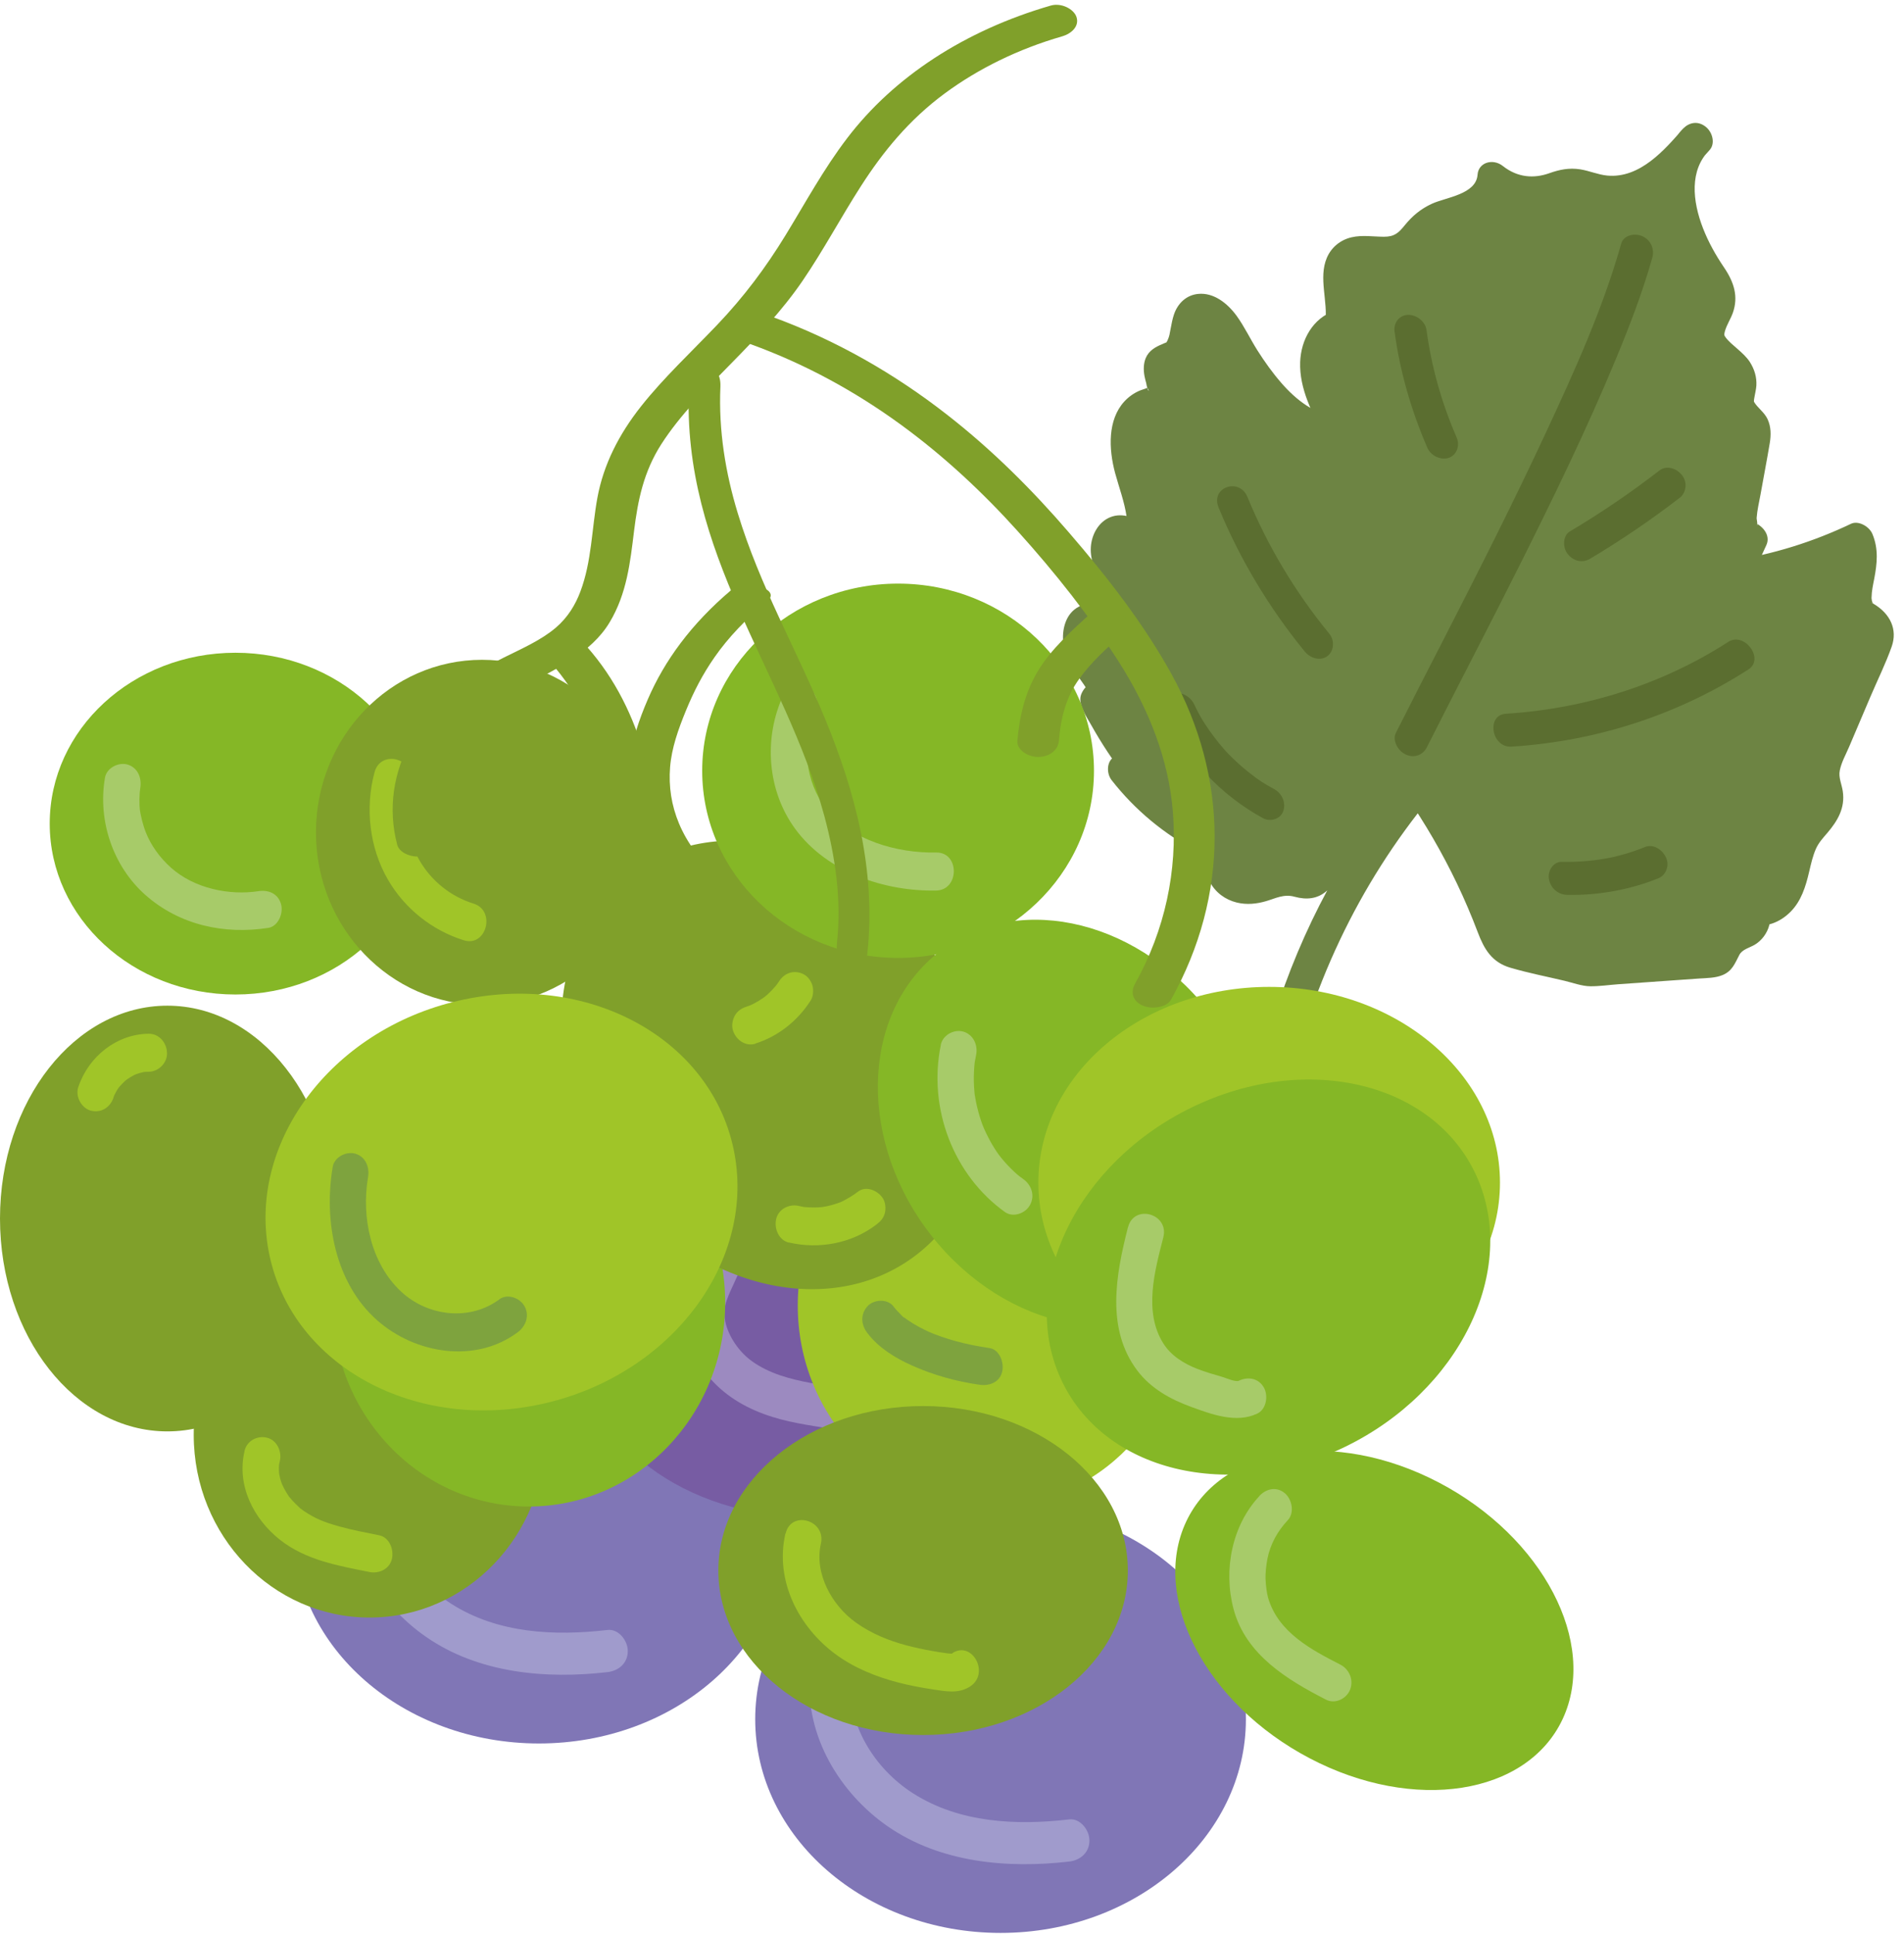 <svg width="257" height="261" viewBox="0 0 257 261" fill="none" xmlns="http://www.w3.org/2000/svg">
<path d="M186.914 107.887C184.021 111.169 181.13 114.442 178.228 117.721C177.672 118.353 177.032 119.027 176.141 119.051C175.541 119.066 174.949 118.788 174.344 118.662C172.686 118.311 171.178 119.145 169.619 119.56C168.06 119.975 165.911 119.704 165.152 118.124C164.463 116.636 163.093 115.406 161.562 114.899C161.848 114.246 162.134 113.594 162.419 112.95C158.274 110.842 154.534 107.734 151.658 104.006L153.567 103.611C151.365 100.812 149.474 97.791 147.929 94.633C148.18 94.086 148.748 93.726 149.374 93.708C148.65 91.736 146.965 90.172 146.05 88.264C145.144 86.35 145.582 83.567 147.585 83.496C148.133 83.478 148.696 83.673 149.236 83.637C150.882 83.535 151.46 81.459 151.052 79.786C150.644 78.113 149.61 76.563 149.379 74.883C149.148 73.204 150.267 71.274 151.919 71.703C152.401 71.828 152.875 72.143 153.338 72.083C154.147 71.99 154.317 70.949 154.232 70.115C153.959 67.307 152.667 64.575 152.182 61.775C151.697 58.976 152.314 55.745 154.772 54.717C155.512 54.41 156.439 54.272 156.834 53.581C157.563 52.291 155.87 50.213 156.781 49.057C157.207 48.52 158.012 48.469 158.606 48.123C160.731 46.87 159.478 42.393 161.938 41.834C163.608 41.451 165.101 43.391 166.006 45.019C169.395 51.128 174.265 58.124 180.881 58.338C179.464 55.831 178.012 53.222 177.69 50.465C177.369 47.708 178.507 44.758 181.031 43.978C181.56 40.755 179.518 36.34 182.112 34.55C184.079 33.195 187.217 34.738 189.386 33.694C190.681 33.068 191.332 31.666 192.376 30.702C193.832 29.354 195.944 28.949 197.813 28.207C199.682 27.465 201.545 26.089 201.597 23.991C203.748 25.755 206.689 26.441 209.118 25.729C210.076 25.449 210.972 24.966 211.99 24.89C213.346 24.789 214.726 25.404 216.101 25.68C221.456 26.736 225.683 22.585 228.975 18.761C224.492 23.015 226.886 31.253 230.838 36.965C231.353 37.714 231.91 38.489 232.072 39.347C232.482 41.602 230.027 43.403 230.686 45.631C231.325 47.768 234.444 48.734 234.862 50.895C235.124 52.225 234.2 53.527 234.739 54.801C235.133 55.733 236.192 56.3 236.613 57.22C236.937 57.938 236.816 58.72 236.69 59.449C236.14 62.521 235.589 65.592 235.038 68.664C234.781 70.086 234.926 72.147 236.39 72.519C235.574 74.295 234.759 76.062 233.952 77.839C239.863 76.97 245.541 75.237 250.787 72.711C252.344 76.141 248.721 80.625 251.658 83.064C252.257 83.561 253.066 83.867 253.393 84.551C253.714 85.208 253.449 85.917 253.193 86.532C251.11 91.422 249.027 96.311 246.953 101.203C246.477 102.319 245.994 103.504 246.155 104.779C246.252 105.58 246.606 106.365 246.659 107.166C246.807 109.392 244.734 110.76 243.61 112.533C242.396 114.443 242.283 116.928 241.496 119.082C240.709 121.237 238.712 123.237 236.351 122.566C237.253 123.412 236.653 124.842 235.737 125.451C234.821 126.06 233.618 126.332 233.027 127.26C232.639 127.865 232.567 128.692 232.048 129.184C231.578 129.633 230.85 129.7 230.178 129.743C224.873 130.121 219.578 130.501 214.273 130.88C211.075 130.114 207.886 129.35 204.689 128.585C204.05 128.435 203.379 128.262 202.863 127.825C202.265 127.32 201.981 126.549 201.71 125.825C199.149 118.89 195.661 112.205 191.371 106.032C181.367 118.058 174.456 132.755 171.329 148.651" fill="#6D8443"/>
<path d="M185.143 106.431C183.218 108.619 181.285 110.798 179.361 112.986C178.394 114.08 177.444 115.185 176.469 116.268C176.323 116.429 176.021 116.861 175.764 116.886C175.267 116.931 174.433 116.507 173.901 116.457C172.462 116.316 171.161 116.697 169.865 117.132C169.077 117.395 168.139 117.756 167.302 117.47C166.884 117.323 167.303 117.557 166.979 117.143C166.552 116.594 166.291 115.959 165.818 115.427C164.858 114.334 163.669 113.454 162.331 112.96L163.613 115.899C163.899 115.247 164.185 114.594 164.47 113.95C164.93 112.908 164.248 111.56 163.188 111.011C159.366 109.039 156.013 106.245 153.331 102.816L152.597 106.076L154.505 105.681C155.849 105.403 156.053 103.475 155.239 102.421C153.159 99.76 151.382 96.944 149.903 93.947L149.714 96.095C149.972 95.663 149.946 95.857 149.777 95.883C151.182 95.713 151.902 94.421 151.339 93.02C150.647 91.279 149.405 89.885 148.418 88.301C148.071 87.743 147.898 87.403 147.81 86.899C147.727 86.448 147.775 86.093 147.964 85.646C147.952 85.687 147.884 85.864 147.981 85.65C148.11 85.39 148.015 85.674 147.981 85.65C147.873 85.584 148.059 85.666 148.076 85.669C149.014 85.811 149.923 85.886 150.778 85.56C152.336 84.953 153.168 83.381 153.34 81.724C153.51 79.979 152.821 78.309 152.131 76.647C151.898 76.087 151.543 75.223 151.528 74.795C151.513 74.366 151.634 73.888 151.954 73.746C151.359 74.005 153.16 74.238 153.406 74.246C154.425 74.257 155.262 73.849 155.824 73.053C156.809 71.651 156.436 69.586 156.03 67.888C155.31 64.865 153.529 61.389 154.491 58.446C154.9 57.185 155.631 56.876 156.781 56.411C158.532 55.697 159.443 54.244 159.162 52.224C159.082 51.626 158.925 50.908 158.731 50.321C158.653 50.097 158.765 50.128 158.728 50.147C158.728 50.147 158.54 50.594 158.532 50.575C158.557 50.693 158.692 50.556 158.893 50.476C159.093 50.396 159.266 50.336 159.45 50.244C160.798 49.62 161.577 48.453 161.96 47.005C162.131 46.354 162.25 45.693 162.379 45.034C162.456 44.651 162.405 44.831 162.49 44.562C162.537 44.425 162.585 44.287 162.632 44.149C162.758 43.819 162.597 44.142 162.708 43.982C162.87 43.747 162.679 44.02 162.655 43.989L162.73 43.935C162.843 43.854 162.833 43.861 162.703 43.947C162.695 43.936 162.733 44.005 162.758 44.019C163.32 44.43 163.744 45.108 164.089 45.692C168.059 52.399 172.971 60.091 181.32 60.499C182.642 60.565 183.559 58.836 182.881 57.637C181.259 54.766 179.001 51.113 180.146 47.99C180.342 47.458 180.614 46.959 181.027 46.567C181.706 45.944 182.719 45.936 183.094 44.963C183.696 43.413 183.22 41.222 183.051 39.538C182.948 38.501 182.672 36.925 183.54 36.366C184.501 35.74 186.297 36.225 187.447 36.246C189.327 36.288 190.908 35.712 192.162 34.452C193.204 33.401 193.895 32.146 195.312 31.528C197.069 30.754 198.979 30.351 200.615 29.344C202.344 28.287 203.637 26.584 203.791 24.428L200.38 25.597C203.055 27.705 206.38 28.61 209.439 27.941C210.668 27.674 211.808 26.903 213.145 27.11C214.717 27.349 216.187 27.94 217.782 28.009C223.409 28.245 227.559 23.956 230.79 20.215C231.514 19.384 231.195 17.903 230.268 17.138C229.218 16.27 228.035 16.52 227.246 17.294C224.308 20.202 223.911 24.825 224.992 29.059C225.542 31.213 226.377 33.33 227.486 35.33C228.017 36.3 228.604 37.237 229.227 38.156C229.679 38.822 230.111 39.32 229.924 40.045C229.696 40.935 229.145 41.707 228.84 42.572C228.453 43.673 228.324 44.844 228.685 46.056C229.285 48.038 230.925 49.098 232.343 50.494C232.505 50.649 232.657 50.819 232.741 50.967C232.642 50.799 232.813 51.355 232.769 51.051C232.789 51.22 232.802 51.179 232.75 51.464C232.528 52.694 232.247 53.894 232.714 55.197C233.103 56.276 233.869 56.773 234.475 57.689C234.957 58.405 234.484 59.488 234.348 60.241C233.846 63.054 233.132 65.883 232.837 68.748C232.58 71.281 233.531 73.787 236.231 74.693L234.385 71.568C233.569 73.344 232.755 75.111 231.948 76.889C231.318 78.26 232.802 80.295 234.379 80.065C240.477 79.148 246.321 77.424 251.738 74.829L248.85 73.451C249.032 73.888 249.072 74.33 249.046 74.837C249.005 75.601 248.861 76.343 248.717 77.078C248.453 78.49 248.129 79.977 248.455 81.477C248.639 82.287 248.975 83.077 249.495 83.767C249.755 84.115 250.095 84.446 250.422 84.731C250.586 84.869 251.314 85.497 251.508 85.494C251.649 85.488 251.736 85.897 251.511 85.26C251.299 84.661 251.352 85.166 251.24 85.439C251.047 85.937 250.828 86.421 250.618 86.916C250.164 87.985 249.71 89.046 249.256 90.115C248.379 92.182 247.494 94.255 246.618 96.323C245.742 98.39 244.726 100.245 244.215 102.362C243.954 103.436 243.902 104.528 244.171 105.669C244.339 106.372 244.632 107.04 244.407 107.697C244.183 108.354 243.622 108.932 243.171 109.455C242.514 110.231 241.892 111.005 241.407 111.911C240.377 113.834 240.247 116.116 239.479 118.153C239.021 119.369 238.029 120.857 236.555 120.5C234.78 120.08 233.37 122.314 234.707 123.824C234.298 123.366 235.037 123.267 234.565 123.534C234.556 123.541 234.312 123.716 234.228 123.768C233.594 124.175 232.852 124.412 232.25 124.86C231.506 125.418 231.027 126.161 230.679 127.027C230.406 127.726 230.41 127.579 229.586 127.643C225.336 127.952 221.079 128.252 216.829 128.553C215.944 128.613 214.967 128.819 214.063 128.701C212.974 128.571 211.813 128.166 210.728 127.898C208.695 127.408 206.589 127.05 204.576 126.425C203.976 126.24 203.992 125.966 203.747 125.342C203.375 124.362 203.012 123.385 202.613 122.417C201.86 120.576 201.042 118.758 200.161 116.97C198.107 112.795 195.717 108.749 193.046 104.889C192.18 103.634 190.409 103.658 189.612 104.621C181.712 114.159 175.666 125.33 171.904 137.442C170.803 140.973 169.914 144.591 169.179 148.259C168.958 149.376 170.073 150.614 171.153 150.837C172.423 151.1 173.278 150.279 173.5 149.153C176.586 133.61 183.398 119.317 193.148 107.541L189.714 107.273C192.353 111.1 194.677 115.097 196.662 119.249C197.696 121.408 198.629 123.606 199.473 125.829C200.316 128.052 201.345 129.863 203.858 130.6C206.371 131.337 208.743 131.784 211.164 132.363C212.285 132.63 213.537 133.098 214.662 133.105C215.92 133.113 217.185 132.924 218.425 132.833C220.939 132.659 223.445 132.474 225.959 132.3C227.074 132.218 228.19 132.137 229.305 132.064C230.42 131.991 231.536 131.996 232.504 131.597C233.818 131.053 234.162 130.039 234.775 128.873C235.166 128.12 236.161 127.91 236.867 127.491C238.742 126.369 239.837 123.514 237.995 121.44L236.147 124.764C238.335 125.286 240.281 124.474 241.699 123.04C243.118 121.606 243.727 119.675 244.193 117.67C244.445 116.603 244.681 115.523 245.119 114.537C245.49 113.711 246.103 113.048 246.68 112.378C248.005 110.811 249.092 109.057 248.731 106.751C248.584 105.81 248.143 104.92 248.331 103.986C248.552 102.86 249.175 101.782 249.608 100.752C250.571 98.495 251.526 96.236 252.489 93.978C253.452 91.721 254.53 89.557 255.338 87.267C256.145 84.978 255.171 82.841 252.897 81.493C252.436 81.224 252.72 81.3 252.784 81.374C252.982 81.624 252.669 81.177 252.643 81.076C252.735 81.425 252.637 80.944 252.635 80.866C252.626 80.664 252.616 80.984 252.62 80.629C252.635 79.763 252.822 78.925 252.983 78.099C253.359 76.111 253.595 74.12 252.737 72.067C252.301 71.022 250.831 70.223 249.849 70.688C244.762 73.117 239.289 74.84 233.556 75.702L235.988 78.879C236.803 77.103 237.618 75.336 238.425 73.559C239.045 72.203 237.861 70.855 236.578 70.433C236.194 70.302 237.09 70.713 237.116 70.718C237.341 70.765 237.063 71.028 237.174 70.765C237.241 70.597 237.096 70.046 237.109 69.901C237.185 68.831 237.444 67.783 237.631 66.745C238.046 64.426 238.495 62.106 238.884 59.782C239.053 58.749 239.074 57.616 238.585 56.569C238.133 55.598 237.213 55.052 236.719 54.169C236.68 54.108 236.751 54.601 236.745 54.165C236.738 53.947 236.792 53.732 236.829 53.514C236.916 53.02 237.037 52.542 237.073 52.037C237.136 50.913 236.825 49.842 236.183 48.84C235.346 47.547 233.673 46.559 232.934 45.547C232.73 45.27 232.693 45.193 232.822 44.716C233.067 43.829 233.601 43.063 233.905 42.197C234.658 40.035 234.079 38.11 232.699 36.079C231.57 34.413 230.612 32.696 229.885 30.844C228.426 27.122 228.026 22.942 230.752 20.25L227.207 17.329C224.741 20.178 221.37 24.108 216.946 23.696C215.715 23.58 214.513 23.044 213.289 22.852C211.779 22.618 210.479 22.895 209.135 23.373C207.046 24.121 204.842 23.977 202.851 22.402C201.51 21.343 199.56 21.912 199.441 23.571C199.251 26.24 195.179 26.622 193.281 27.496C191.769 28.19 190.63 29.144 189.594 30.423C188.765 31.449 188.201 31.957 186.786 31.951C185.37 31.944 183.861 31.693 182.442 32.024C180.925 32.37 179.693 33.382 179.093 34.803C177.94 37.516 179.281 40.693 178.879 43.57L180.112 41.95C177.245 42.946 175.605 45.792 175.494 48.868C175.374 52.454 177.125 55.855 178.938 59.06L180.5 56.198C177.574 56.052 174.926 53.95 172.976 51.706C171.769 50.319 170.703 48.831 169.729 47.293C168.755 45.755 167.978 44.083 166.91 42.612C165.661 40.904 163.808 39.462 161.732 39.666C160.126 39.819 158.98 40.945 158.474 42.403C158.25 43.051 158.128 43.746 157.997 44.431C157.867 45.116 157.868 45.307 157.592 45.945C157.592 45.945 157.454 46.211 157.388 46.267C157.577 46.115 156.934 46.425 156.879 46.448C155.941 46.818 155.068 47.341 154.658 48.306C154.337 49.056 154.331 49.931 154.486 50.771C154.545 51.096 154.641 51.41 154.719 51.722C154.753 51.842 154.779 52.142 154.847 52.269C155.381 53.308 154.735 52.35 154.92 52.441C154.76 52.364 155.431 52.234 155.041 52.266C155.13 52.258 154.712 52.406 154.794 52.371C154.501 52.501 154.187 52.575 153.886 52.695C153.055 53.044 152.352 53.541 151.749 54.197C149.51 56.651 149.627 60.547 150.523 63.866C151.056 65.817 151.785 67.747 152.068 69.733C152.078 69.822 152.09 70.484 152.107 70.496C152.098 70.494 152.154 70.358 152.171 70.37L153.07 69.949L152.506 69.754C151.59 69.469 150.684 69.464 149.854 69.804C148.284 70.443 147.355 72.117 147.24 73.829C147.103 75.789 148.131 77.616 148.803 79.483C149.044 80.149 149.16 80.728 148.974 81.246C148.915 81.424 148.805 81.567 148.787 81.572C149.068 81.482 148.445 81.466 148.314 81.456C146.258 81.222 144.567 82.044 143.848 83.926C143.256 85.462 143.395 87.391 144.141 89.022C145.027 90.958 146.678 92.498 147.464 94.466L149.026 91.604C147.692 91.762 146.438 92.422 145.938 93.708C145.438 94.993 146.652 96.703 147.329 97.919C148.691 100.345 150.221 102.667 151.945 104.882L152.679 101.622L150.77 102.017C149.426 102.295 149.222 104.223 150.036 105.277C153.2 109.326 157.195 112.635 161.697 114.965L160.415 112.026C160.129 112.678 159.844 113.331 159.558 113.975C159.151 114.915 159.724 116.501 160.84 116.914C161.957 117.327 162.712 117.944 163.295 119.019C164.083 120.467 165.381 121.422 166.931 121.803C168.301 122.139 169.651 121.984 170.916 121.612C172.18 121.24 173.299 120.621 174.733 121.022C176.391 121.478 177.858 121.304 179.068 120.243C180.202 119.246 181.138 118.007 182.143 116.878C184.331 114.397 186.528 111.909 188.716 109.427C190.455 107.452 186.91 104.54 185.172 106.506L185.143 106.431Z" fill="#6D8443"/>
<path d="M218.841 32.838C216.341 41.703 212.514 50.109 208.673 58.365C204.302 67.764 199.623 76.99 194.909 86.192C192.736 90.425 190.554 94.656 188.415 98.905C187.916 99.899 188.649 101.309 189.719 101.813C190.91 102.376 192.075 101.875 192.584 100.874C196.705 92.699 200.955 84.593 205.06 76.397C209.686 67.161 214.22 57.854 218.184 48.272C220.004 43.874 221.72 39.422 223.019 34.8C223.328 33.717 222.923 32.467 221.715 31.892C220.679 31.403 219.161 31.739 218.851 32.831L218.841 32.838Z" fill="#5B6E30"/>
<path d="M157.324 96.475C160.145 102.378 164.81 107.333 170.466 110.414C171.499 110.974 172.866 110.515 173.221 109.456C173.589 108.338 173.076 107.088 171.968 106.485C170.546 105.711 169.997 105.358 168.748 104.383C167.629 103.515 166.571 102.553 165.588 101.52C165.754 101.696 165.659 101.597 165.548 101.477C165.406 101.315 165.264 101.162 165.123 100.992C164.887 100.722 164.66 100.446 164.433 100.17C164.004 99.64 163.601 99.098 163.209 98.541C163.001 98.242 162.811 97.947 162.612 97.65C162.513 97.498 162.422 97.347 162.323 97.194C162.331 97.204 162.021 96.691 162.142 96.892C162.269 97.112 161.992 96.632 161.97 96.584C161.88 96.424 161.799 96.266 161.717 96.117C161.531 95.77 161.363 95.418 161.195 95.067C160.683 93.992 159.407 93.24 158.353 93.677C157.363 94.093 156.777 95.314 157.325 96.466L157.324 96.475Z" fill="#5B6E30"/>
<path d="M164.474 68.47C167.334 75.422 171.292 82.035 176.119 87.931C176.907 88.887 178.232 89.222 179.157 88.56C180.018 87.936 180.218 86.496 179.431 85.532C174.824 79.909 171.11 73.703 168.377 67.073C167.274 64.388 163.371 65.776 164.475 68.462L164.474 68.47Z" fill="#5B6E30"/>
<path d="M233.271 86.635C224.407 92.341 214.081 95.642 203.261 96.326C200.573 96.497 201.313 100.93 204.018 100.764C215.583 100.034 226.539 96.434 235.997 90.349C238.208 88.932 235.474 85.216 233.272 86.626L233.271 86.635Z" fill="#5B6E30"/>
<path d="M222.037 114.314C221.135 114.681 220.212 114.998 219.275 115.269C218.772 115.41 218.269 115.542 217.759 115.664C217.68 115.682 217.127 115.795 217.513 115.717C217.259 115.77 216.996 115.82 216.742 115.863C214.8 116.211 212.806 116.352 210.794 116.312C209.685 116.288 208.843 117.547 209.079 118.682C209.347 119.958 210.363 120.744 211.55 120.768C215.815 120.847 220.008 120.075 223.847 118.534C224.838 118.133 225.407 116.851 224.869 115.713C224.331 114.575 223.108 113.886 222.046 114.307L222.037 114.314Z" fill="#5B6E30"/>
<path d="M188.243 44.801C188.961 50.099 190.47 55.376 192.657 60.418C193.139 61.535 194.51 62.15 195.564 61.784C196.617 61.418 197.097 60.157 196.615 59.04C194.56 54.293 193.233 49.546 192.543 44.522C192.386 43.349 191.131 42.429 189.999 42.494C188.795 42.57 188.077 43.618 188.234 44.8L188.243 44.801Z" fill="#5B6E30"/>
<path d="M224.003 63.485C220.136 66.477 216.089 69.23 211.883 71.73C210.964 72.283 210.876 73.858 211.611 74.774C212.449 75.807 213.65 75.988 214.632 75.406C218.839 72.897 222.885 70.144 226.752 67.161C227.594 66.505 227.815 65.097 227.025 64.118C226.234 63.138 224.909 62.79 224.003 63.485Z" fill="#5B6E30"/>
<path d="M72.741 235.296C91.031 235.296 105.857 222.388 105.857 206.464C105.857 190.54 91.031 177.631 72.741 177.631C54.452 177.631 39.625 190.54 39.625 206.464C39.625 222.388 54.452 235.296 72.741 235.296Z" fill="#8076B6"/>
<path d="M46.989 200.584C46.391 208.807 51.1 216.45 57.473 220.886C64.596 225.845 73.732 226.63 82.019 225.663C83.476 225.492 84.738 224.48 84.738 222.82C84.738 221.409 83.487 219.806 82.019 219.976C74.885 220.806 67.185 220.465 60.899 216.439C55.689 213.095 51.948 207.112 52.426 200.584C52.535 199.048 51.1 197.74 49.708 197.74C48.142 197.74 47.097 199.048 46.989 200.584Z" fill="#A09BCC"/>
<path d="M135.054 260.863C153.343 260.863 168.17 247.954 168.17 232.03C168.17 216.106 153.343 203.197 135.054 203.197C116.764 203.197 101.938 216.106 101.938 232.03C101.938 247.954 116.764 260.863 135.054 260.863Z" fill="#8076B6"/>
<path d="M109.301 226.15C108.703 234.373 113.412 242.017 119.785 246.453C126.909 251.412 136.044 252.196 144.331 251.23C145.789 251.059 147.05 250.047 147.05 248.386C147.05 246.976 145.8 245.372 144.331 245.543C137.197 246.373 129.497 246.032 123.211 242.005C118.002 238.661 114.26 232.679 114.739 226.15C114.848 224.615 113.412 223.307 112.02 223.307C110.454 223.307 109.41 224.615 109.301 226.15Z" fill="#A09BCC"/>
<path d="M109.465 204.802C126.493 204.802 140.297 194.414 140.297 181.599C140.297 168.785 126.493 158.396 109.465 158.396C92.437 158.396 78.633 168.785 78.633 181.599C78.633 194.414 92.437 204.802 109.465 204.802Z" fill="#775CA3"/>
<path d="M94.727 169.566C94.205 171.033 93.28 172.534 92.802 174.115C92.323 175.696 92.269 177.368 92.497 179.006C92.932 182.054 94.596 184.909 96.761 186.979C99.175 189.311 102.22 190.71 105.385 191.551C106.886 191.95 108.419 192.223 109.953 192.473C110.779 192.609 111.617 192.723 112.443 192.848C112.802 192.905 113.15 192.95 113.509 193.007C113.683 193.03 113.868 193.064 114.042 193.11C114.618 193.326 114.433 193.121 113.476 192.507C114.336 193.747 115.836 194.361 117.196 193.531C118.37 192.814 119.034 190.892 118.175 189.641C117.054 188.026 115.673 187.627 113.89 187.355C112.411 187.127 110.921 186.922 109.452 186.649C106.668 186.126 103.852 185.398 101.492 183.703C99.817 182.498 98.359 180.462 97.903 178.381C97.903 178.335 97.783 177.471 97.816 177.937C97.783 177.584 97.783 177.232 97.794 176.879C97.816 176.413 97.892 176.015 98.164 175.287C98.653 173.945 99.469 172.5 99.98 171.067C100.491 169.634 99.403 167.951 98.077 167.564C96.554 167.12 95.249 168.11 94.727 169.554V169.566Z" fill="#9C8AC0"/>
<path d="M31.779 134.216C45.623 134.216 56.846 123.891 56.846 111.155C56.846 98.419 45.623 88.094 31.779 88.094C17.934 88.094 6.711 98.419 6.711 111.155C6.711 123.891 17.934 134.216 31.779 134.216Z" fill="#85B726"/>
<path d="M65.068 135.621C77.45 135.621 87.488 125.195 87.488 112.334C87.488 99.473 77.45 89.047 65.068 89.047C52.686 89.047 42.648 99.473 42.648 112.334C42.648 125.195 52.686 135.621 65.068 135.621Z" fill="#80A02A"/>
<path d="M49.882 218.302C62.99 218.302 73.616 207.265 73.616 193.65C73.616 180.035 62.99 168.998 49.882 168.998C36.775 168.998 26.148 180.035 26.148 193.65C26.148 207.265 36.775 218.302 49.882 218.302Z" fill="#80A02A"/>
<path d="M71.383 203.317C86.019 203.317 97.884 190.993 97.884 175.791C97.884 160.589 86.019 148.266 71.383 148.266C56.748 148.266 44.883 160.589 44.883 175.791C44.883 190.993 56.748 203.317 71.383 203.317Z" fill="#85B726"/>
<path d="M22.588 193.178C35.062 193.178 45.175 180.316 45.175 164.451C45.175 148.586 35.062 135.725 22.588 135.725C10.113 135.725 0 148.586 0 164.451C0 180.316 10.113 193.178 22.588 193.178Z" fill="#80A02A"/>
<path d="M133.795 203.317C148.218 203.317 159.91 191.173 159.91 176.192C159.91 161.211 148.218 149.066 133.795 149.066C119.372 149.066 107.68 161.211 107.68 176.192C107.68 191.173 119.372 203.317 133.795 203.317Z" fill="#A0C528"/>
<path d="M125.239 168.042C135.956 158.092 135.272 139.135 123.711 125.701C112.15 112.266 94.091 109.44 83.374 119.389C72.657 129.339 73.341 148.295 84.901 161.73C96.462 175.165 114.522 177.991 125.239 168.042Z" fill="#80A02A"/>
<path d="M73.483 189.403C90.778 185.427 102.206 170.037 99.008 155.028C95.809 140.019 79.197 131.075 61.901 135.051C44.606 139.027 33.179 154.417 36.377 169.426C39.575 184.435 56.188 193.379 73.483 189.403Z" fill="#A0C528"/>
<path d="M121.222 129.279C135.826 129.279 147.664 117.971 147.664 104.021C147.664 90.072 135.826 78.764 121.222 78.764C106.619 78.764 94.781 90.072 94.781 104.021C94.781 117.971 106.619 129.279 121.222 129.279Z" fill="#85B726"/>
<path d="M163.304 173.554C173.061 164.496 172.497 147.307 162.046 135.161C151.594 123.015 135.212 120.512 125.455 129.57C115.699 138.628 116.262 155.817 126.713 167.963C137.165 180.109 153.547 182.612 163.304 173.554Z" fill="#85B726"/>
<path d="M171.311 186.024C188.517 186.024 202.465 174.197 202.465 159.607C202.465 145.017 188.517 133.189 171.311 133.189C154.105 133.189 140.156 145.017 140.156 159.607C140.156 174.197 154.105 186.024 171.311 186.024Z" fill="#A0C528"/>
<path d="M181.496 195.289C197.017 187.788 204.999 171.438 199.325 158.77C193.651 146.102 176.469 141.913 160.947 149.413C145.426 156.914 137.444 173.264 143.118 185.932C148.792 198.6 165.975 202.789 181.496 195.289Z" fill="#85B726"/>
<path d="M124.598 234.156C139.861 234.156 152.235 224.217 152.235 211.957C152.235 199.697 139.861 189.758 124.598 189.758C109.334 189.758 96.961 199.697 96.961 211.957C96.961 224.217 109.334 234.156 124.598 234.156Z" fill="#80A02A"/>
<path d="M50.553 104.226C49.259 109.05 49.862 114.387 52.352 118.697C54.644 122.659 58.359 125.574 62.608 126.898C65.661 127.852 66.966 122.895 63.922 121.951C60.879 121.007 58.241 118.923 56.62 116.111C54.763 112.909 54.367 109.122 55.316 105.591C56.176 102.41 51.413 101.045 50.553 104.226Z" fill="#A0C528"/>
<path d="M106.49 167.683C110.522 168.627 114.948 167.827 118.298 165.261C118.831 164.851 119.247 164.42 119.434 163.732C119.592 163.116 119.523 162.295 119.187 161.751C118.525 160.684 116.915 159.976 115.808 160.827C115.116 161.361 114.375 161.792 113.595 162.182C113.348 162.295 113.397 162.275 113.743 162.121C113.644 162.162 113.545 162.203 113.446 162.244C113.298 162.305 113.14 162.357 112.992 162.408C112.587 162.552 112.172 162.665 111.757 162.757C111.549 162.808 111.332 162.839 111.124 162.88C110.858 162.921 110.917 162.911 111.302 162.86C111.194 162.87 111.085 162.89 110.986 162.901C110.611 162.942 110.235 162.962 109.86 162.962C109.435 162.962 109.01 162.931 108.575 162.901C108.298 162.87 108.358 162.88 108.753 162.931C108.644 162.911 108.546 162.901 108.437 162.88C108.229 162.839 108.012 162.798 107.804 162.747C106.55 162.449 105.067 163.147 104.761 164.543C104.475 165.846 105.137 167.386 106.49 167.704V167.683Z" fill="#A0C528"/>
<path d="M101.963 140.835C105.036 139.86 107.645 137.797 109.424 135.026C109.769 134.492 109.829 133.651 109.671 133.045C109.512 132.44 109.068 131.803 108.534 131.516C107.289 130.839 105.916 131.239 105.155 132.44C105.017 132.655 104.868 132.871 104.72 133.076L105.106 132.553C104.532 133.322 103.861 134.02 103.12 134.626L103.623 134.225C102.853 134.841 102.013 135.354 101.114 135.755L101.707 135.498C101.361 135.652 101.005 135.775 100.649 135.898C100.047 136.093 99.493 136.504 99.177 137.079C98.861 137.653 98.732 138.444 98.93 139.059C99.335 140.353 100.649 141.276 101.973 140.855L101.963 140.835Z" fill="#A0C528"/>
<path d="M33.008 195.836C31.911 200.495 34.243 204.991 37.76 207.782C41.278 210.574 45.694 211.313 49.864 212.154C51.129 212.411 52.591 211.785 52.908 210.358C53.184 209.086 52.542 207.474 51.178 207.197C49.341 206.828 47.503 206.489 45.694 205.976C43.886 205.463 42.622 205.011 40.991 203.903C40.833 203.79 40.675 203.677 40.527 203.564C40.319 203.4 40.715 203.749 40.398 203.441C40.082 203.133 39.766 202.846 39.48 202.528C39.351 202.384 39.223 202.23 39.094 202.076C38.62 201.512 39.321 202.456 38.916 201.83C38.699 201.501 38.491 201.173 38.313 200.814C38.205 200.608 38.106 200.393 38.007 200.177C38.155 200.516 38.027 200.208 37.968 200.034C37.829 199.633 37.74 199.223 37.661 198.802C37.74 199.172 37.671 198.925 37.661 198.689C37.651 198.494 37.642 198.309 37.642 198.114C37.642 198.053 37.701 197.293 37.632 197.878C37.661 197.642 37.721 197.417 37.77 197.191C38.076 195.887 37.375 194.348 36.041 194.03C34.707 193.712 33.334 194.43 32.998 195.826L33.008 195.836Z" fill="#A0C528"/>
<path d="M106.009 206.991C104.566 213.344 107.817 219.564 112.737 223.217C115.277 225.106 118.29 226.306 121.304 227.086C122.826 227.476 124.367 227.764 125.909 228C127.638 228.256 129.426 228.636 130.997 227.569C133.645 225.773 131.175 221.329 128.507 223.135C128.527 223.156 128.547 223.166 128.576 223.166C128.705 223.176 128.606 223.176 128.28 223.166C128.063 223.166 127.825 223.125 127.618 223.094C127.015 223.022 126.413 222.909 125.81 222.807C124.624 222.601 123.438 222.345 122.282 222.037C119.881 221.39 117.599 220.456 115.544 218.989C112.263 216.659 109.892 212.318 110.801 208.346C111.532 205.134 106.769 203.769 106.038 206.981L106.009 206.991Z" fill="#A0C528"/>
<path d="M15.322 148.092C15.381 147.928 15.44 147.753 15.499 147.589L15.252 148.205C15.499 147.609 15.806 147.065 16.181 146.552L15.796 147.076C16.221 146.511 16.705 146.008 17.248 145.567L16.744 145.967C17.298 145.536 17.881 145.177 18.523 144.89L17.93 145.146C18.533 144.89 19.155 144.705 19.808 144.613L19.155 144.705C19.462 144.664 19.768 144.643 20.074 144.643C21.369 144.633 22.604 143.473 22.544 142.078C22.485 140.682 21.458 139.502 20.074 139.512C15.776 139.553 11.952 142.55 10.559 146.737C10.134 148.01 11.043 149.6 12.288 149.898C13.662 150.227 14.877 149.467 15.332 148.102L15.322 148.092Z" fill="#A0C528"/>
<path d="M176.801 237.307C190.835 244.659 206.111 242.286 210.921 232.006C215.73 221.726 208.251 207.432 194.217 200.08C180.182 192.728 164.906 195.101 160.097 205.381C155.288 215.661 162.766 229.955 176.801 237.307Z" fill="#85B726"/>
<path d="M169.983 201.914C166.302 205.862 165.095 211.848 166.504 217.15C168.144 223.359 173.854 226.752 178.991 229.386C180.191 230.006 181.708 229.3 182.223 228.063C182.764 226.742 182.123 225.277 180.923 224.657C177.014 222.655 172.507 220.292 171.159 215.608C170.999 215.038 170.85 213.923 170.819 213.068C170.794 212.322 170.908 211.246 171.077 210.362C171.47 208.389 172.44 206.641 173.83 205.156C174.756 204.161 174.405 202.349 173.435 201.529C172.311 200.578 170.907 200.905 169.981 201.9L169.983 201.914Z" fill="#A7CB69"/>
<path d="M14.164 104.986C13.176 110.795 15.261 116.891 19.588 120.75C24.213 124.866 30.299 126.149 36.218 125.225C37.542 125.02 38.263 123.285 37.947 122.064C37.562 120.596 36.238 120.063 34.904 120.268C30.961 120.873 26.238 119.919 23.086 117.107C21.574 115.762 20.339 114.038 19.667 112.293C19.47 111.791 19.312 111.257 19.173 110.733C19.104 110.446 19.035 110.159 18.976 109.861C18.966 109.789 18.867 109.215 18.907 109.512C18.768 108.486 18.808 107.08 18.936 106.341C19.163 104.976 18.581 103.58 17.207 103.18C16.012 102.841 14.401 103.601 14.164 104.976V104.986Z" fill="#A7CB69"/>
<path d="M105.741 93.8C103.034 99.588 103.548 106.711 107.342 111.873C111.67 117.764 119.446 120.32 126.363 120.186C129.534 120.125 129.544 114.993 126.363 115.055C121.086 115.147 114.891 113.454 111.423 109.01C108.715 105.531 108.162 100.337 110.01 96.376C110.593 95.134 110.336 93.605 109.121 92.866C108.034 92.209 106.324 92.537 105.741 93.79V93.8Z" fill="#A7CB69"/>
<path d="M126.991 141.03C125.232 149.6 128.71 158.6 135.637 163.568C136.733 164.358 138.384 163.783 139.016 162.644C139.737 161.371 139.233 159.924 138.127 159.134C137.494 158.683 137.139 158.385 136.506 157.759C135.933 157.205 135.271 156.445 134.876 155.922C134.51 155.439 133.987 154.608 133.631 153.951C133.275 153.294 132.811 152.33 132.643 151.878C132.346 151.088 132.099 150.267 131.902 149.446C131.803 149.035 131.714 148.614 131.645 148.194C131.645 148.142 131.546 147.568 131.586 147.896C131.556 147.711 131.546 147.516 131.526 147.332C131.447 146.439 131.418 145.546 131.467 144.643C131.487 144.222 131.516 143.791 131.566 143.37C131.526 143.637 131.586 143.288 131.595 143.216C131.645 142.939 131.694 142.662 131.754 142.385C132.03 141.03 131.368 139.614 130.024 139.224C128.789 138.875 127.268 139.655 126.981 141.02L126.991 141.03Z" fill="#A7CB69"/>
<path d="M152.251 165.63C150.62 172.014 149.247 179.342 153.525 184.986C155.363 187.409 158.001 188.856 160.758 189.861C163.515 190.867 166.854 192.13 169.71 190.775C170.925 190.2 171.222 188.373 170.599 187.265C169.868 185.972 168.435 185.766 167.22 186.341C166.775 186.557 165.441 185.951 164.928 185.808C163.811 185.489 162.695 185.161 161.608 184.74C159.839 184.053 158.08 182.985 157.023 181.302C154.335 177.043 155.867 171.501 157.023 166.995C157.843 163.803 153.071 162.438 152.26 165.63H152.251Z" fill="#A7CB69"/>
<path d="M44.907 157.491C43.682 164.778 45.243 173.174 50.895 178.172C56.052 182.729 64.184 184.063 69.905 179.783C70.982 178.972 71.506 177.546 70.795 176.273C70.172 175.165 68.502 174.539 67.415 175.349C63.473 178.295 57.811 177.71 54.165 174.333C50.055 170.526 48.76 164.296 49.679 158.856C49.907 157.491 49.324 156.096 47.95 155.695C46.755 155.357 45.144 156.116 44.907 157.491Z" fill="#7EA33E"/>
<path d="M117.098 179.927C118.59 181.898 120.843 183.273 123.036 184.258C125.981 185.582 129.054 186.434 132.236 186.886C133.51 187.071 134.953 186.568 135.279 185.09C135.546 183.879 134.923 182.134 133.55 181.929C132.038 181.713 130.536 181.416 129.064 181.015C128.392 180.831 127.73 180.625 127.068 180.399C126.752 180.287 126.435 180.174 126.129 180.051C125.961 179.989 125.793 179.917 125.625 179.845C125.526 179.804 125.062 179.599 125.526 179.814C124.459 179.322 123.422 178.778 122.453 178.101C122.335 178.018 122.216 177.926 122.098 177.844C121.871 177.68 121.752 177.762 122.118 177.875C121.94 177.823 121.683 177.505 121.564 177.382C121.209 177.043 120.882 176.684 120.586 176.294C119.786 175.237 117.918 175.36 117.088 176.294C116.09 177.423 116.229 178.788 117.088 179.927H117.098Z" fill="#7EA33E"/>
<path d="M59.025 112.897C57.006 105.235 61.627 97.193 70.015 92.904C74.86 90.419 79.761 88.21 82.296 83.974C84.617 80.108 85.066 75.863 85.582 71.678C86.097 67.493 86.883 63.662 89.26 59.951C91.772 56.043 95.238 52.557 98.647 49.096C102.056 45.636 105.6 41.9 108.326 37.905C111.185 33.712 113.507 29.32 116.232 25.083C119.193 20.475 122.703 16.161 127.548 12.588C132.068 9.258 137.462 6.609 143.328 4.918C144.741 4.512 145.716 3.459 145.29 2.26C144.92 1.216 143.271 0.344 141.836 0.75C130.206 4.115 120.64 10.397 114.359 18.637C111.163 22.822 108.741 27.318 106.06 31.701C103.38 36.084 100.441 40.028 96.797 43.85C93.342 47.474 89.608 50.952 86.557 54.8C83.507 58.648 81.454 62.739 80.636 67.174C79.862 71.384 79.885 75.733 78.337 79.841C77.675 81.609 76.643 83.326 75.028 84.707C73.032 86.407 70.43 87.537 67.952 88.771C62.524 91.472 58.195 95.036 55.627 99.635C53.058 104.234 52.34 109.152 53.619 114.019C53.922 115.158 55.682 115.822 57.073 115.529C58.621 115.201 59.327 114.019 59.036 112.871L59.025 112.897Z" fill="#80A02A"/>
<path d="M92.999 52.194C91.974 74.77 105.944 90.44 111.269 110.129C112.734 115.551 113.606 121.406 112.979 127.19C112.81 128.744 113.259 130.333 114.461 130.789C115.46 131.163 116.891 130.322 117.068 128.744C118.296 117.444 115.392 106.776 111.396 97.077C107.4 87.378 102.608 79.21 99.577 69.243C97.926 63.821 96.978 58.095 97.24 52.194C97.41 48.443 93.177 48.454 93.007 52.194H92.999Z" fill="#80A02A"/>
<path d="M98.709 79.626C93.28 84.215 89.676 89.192 87.432 94.403C85.052 99.912 83.794 105.415 85.812 111.003C86.922 114.083 89.03 117.066 92.079 119.792C93.87 121.392 98.766 119.958 96.975 118.352C91.943 113.849 90.039 108.678 90.447 103.546C90.651 100.952 91.558 98.409 92.6 95.872C93.643 93.335 94.822 91.032 96.454 88.689C98.301 86.026 100.749 83.495 103.617 81.072C105.487 79.489 100.591 78.049 98.721 79.632L98.709 79.626Z" fill="#80A02A"/>
<path d="M101.239 46.422C116.312 51.876 128.02 61.307 137.396 71.713C142.431 77.296 147.086 83.18 150.989 89.281C155.06 95.657 157.751 102.474 158.312 109.584C158.94 117.462 157.269 125.487 153.209 132.752C152.615 133.822 152.794 135.065 154.218 135.703C155.396 136.238 157.448 136.005 158.054 134.927C165.938 120.827 165.882 104.976 158.076 90.877C154.375 84.199 149.463 77.865 144.248 71.825C139.381 66.173 133.975 60.746 127.774 55.922C120.888 50.555 112.947 45.913 104.054 42.695C102.686 42.203 101.026 42.401 100.218 43.471C99.512 44.412 99.848 45.922 101.228 46.422H101.239Z" fill="#80A02A"/>
<path d="M147.251 82.757C144.604 85.147 141.879 87.624 140.14 90.489C138.312 93.5 137.617 96.701 137.325 99.997C137.224 101.162 138.682 102.154 140.129 102.154C141.733 102.154 142.832 101.162 142.933 99.997C143 99.178 143.09 98.367 143.236 97.547C143.18 97.84 143.258 97.443 143.28 97.34C143.314 97.159 143.359 96.977 143.393 96.805C143.471 96.46 143.561 96.123 143.662 95.778C143.852 95.139 144.077 94.51 144.357 93.888C144.492 93.586 144.637 93.302 144.783 93.008C144.974 92.628 144.694 93.155 144.828 92.922C144.918 92.784 144.996 92.637 145.086 92.499C145.793 91.36 146.667 90.29 147.621 89.272C148.282 88.564 148.451 88.4 149.079 87.805C149.785 87.132 150.503 86.476 151.232 85.82C152.219 84.932 152.365 83.637 151.232 82.766C150.222 81.989 148.249 81.877 147.262 82.766L147.251 82.757Z" fill="#80A02A"/>
<path d="M74.342 89.418C81.631 97.65 83.336 108.436 83.796 118.16C83.93 120.93 89.538 120.939 89.403 118.16C88.91 107.72 87.014 96.08 79.186 87.244C77.168 84.966 72.3 87.114 74.342 89.418Z" fill="#80A02A"/>
</svg>
